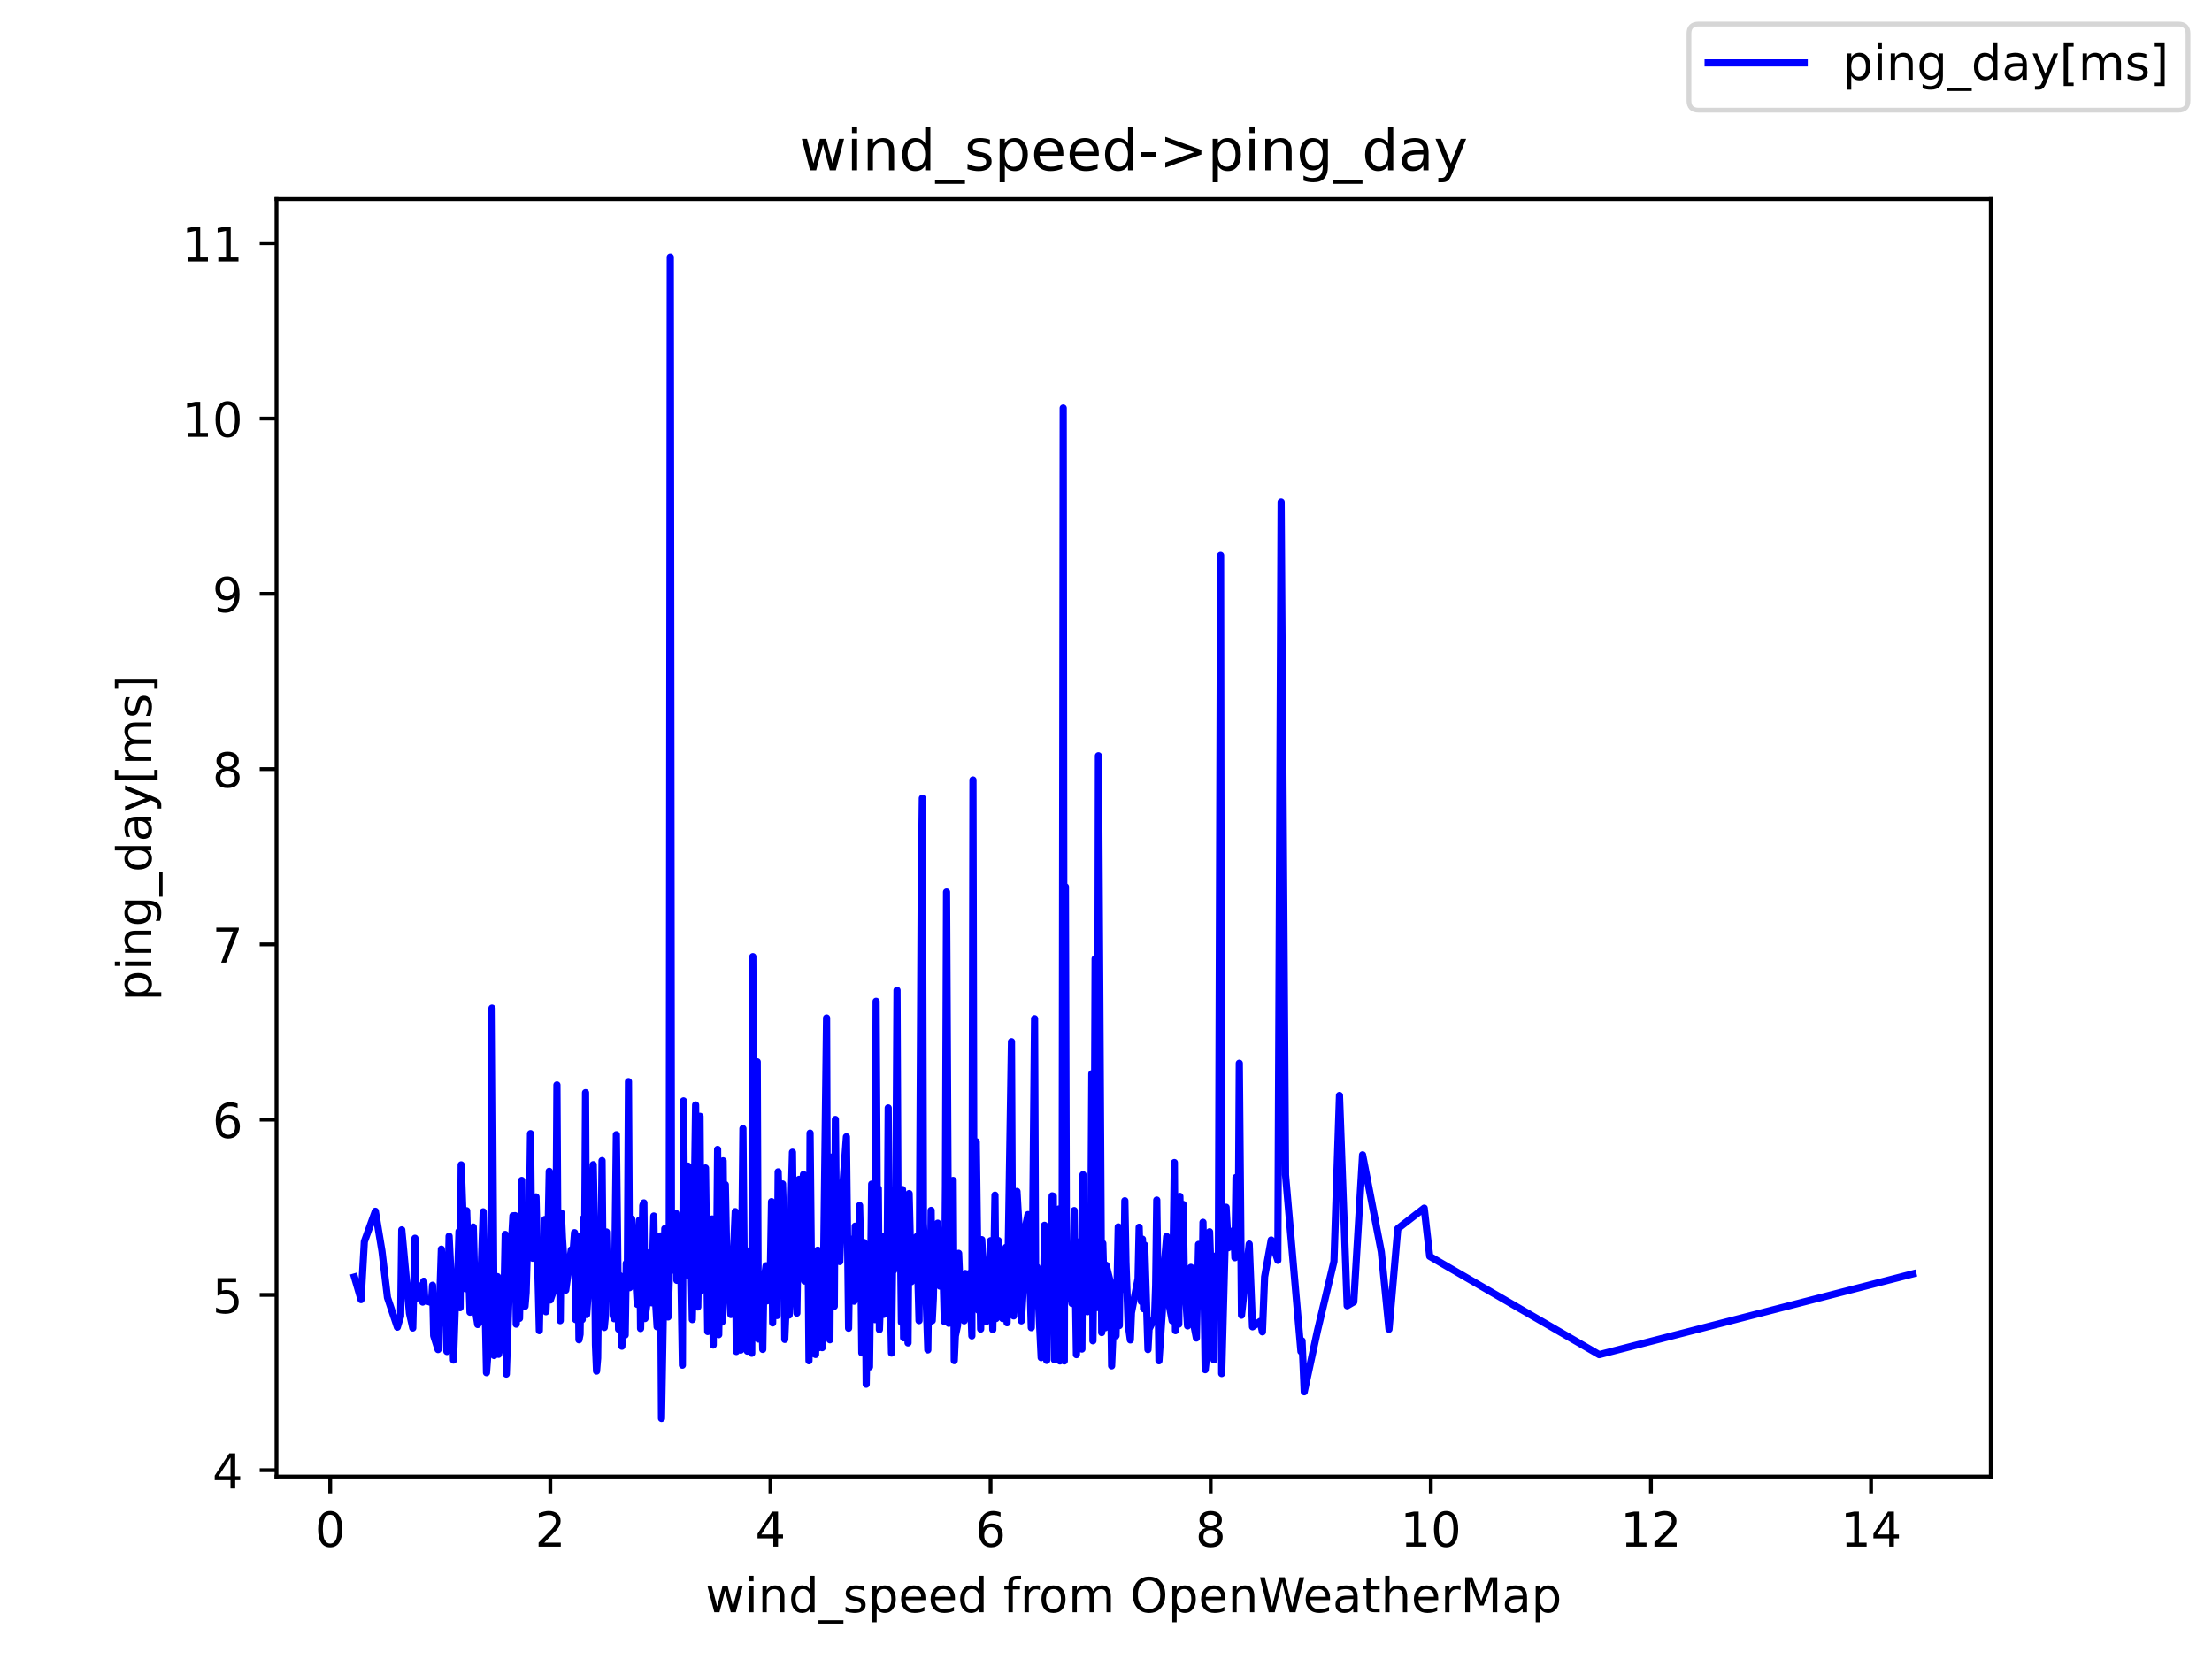 <?xml version="1.0" encoding="utf-8" standalone="no"?>
<!DOCTYPE svg PUBLIC "-//W3C//DTD SVG 1.1//EN"
  "http://www.w3.org/Graphics/SVG/1.1/DTD/svg11.dtd">
<!-- Created with matplotlib (https://matplotlib.org/) -->
<svg height="345.6pt" version="1.1" viewBox="0 0 460.8 345.6" width="460.8pt" xmlns="http://www.w3.org/2000/svg" xmlns:xlink="http://www.w3.org/1999/xlink">
 <defs>
  <style type="text/css">*{stroke-linecap:butt;stroke-linejoin:round;}</style>
 </defs>
 <g id="figure_1">
  <g id="patch_1">
   <path d="M 0 345.6 
L 460.8 345.6 
L 460.8 0 
L 0 0 
z
" style="fill:#ffffff;"/>
  </g>
  <g id="axes_1">
   <g id="patch_2">
    <path d="M 57.6 307.584 
L 414.72 307.584 
L 414.72 41.472 
L 57.6 41.472 
z
" style="fill:#ffffff;"/>
   </g>
   <g id="matplotlib.axis_1">
    <g id="xtick_1">
     <g id="line2d_1">
      <defs>
       <path d="M 0 0 
L 0 3.5 
" id="m91ee4990af" style="stroke:#000000;stroke-width:0.8;"/>
      </defs>
      <g>
       <use style="stroke:#000000;stroke-width:0.8;" x="68.789" xlink:href="#m91ee4990af" y="307.584"/>
      </g>
     </g>
     <g id="text_1">
      <!-- 0 -->
      <g transform="translate(65.607 322.182)scale(0.1 -0.1)">
       <defs>
        <path d="M 31.781 66.406 
Q 24.172 66.406 20.328 58.906 
Q 16.5 51.422 16.5 36.375 
Q 16.5 21.391 20.328 13.891 
Q 24.172 6.391 31.781 6.391 
Q 39.453 6.391 43.281 13.891 
Q 47.125 21.391 47.125 36.375 
Q 47.125 51.422 43.281 58.906 
Q 39.453 66.406 31.781 66.406 
z
M 31.781 74.219 
Q 44.047 74.219 50.516 64.516 
Q 56.984 54.828 56.984 36.375 
Q 56.984 17.969 50.516 8.266 
Q 44.047 -1.422 31.781 -1.422 
Q 19.531 -1.422 13.062 8.266 
Q 6.594 17.969 6.594 36.375 
Q 6.594 54.828 13.062 64.516 
Q 19.531 74.219 31.781 74.219 
z
" id="DejaVuSans-48"/>
       </defs>
       <use xlink:href="#DejaVuSans-48"/>
      </g>
     </g>
    </g>
    <g id="xtick_2">
     <g id="line2d_2">
      <g>
       <use style="stroke:#000000;stroke-width:0.8;" x="114.644" xlink:href="#m91ee4990af" y="307.584"/>
      </g>
     </g>
     <g id="text_2">
      <!-- 2 -->
      <g transform="translate(111.463 322.182)scale(0.1 -0.1)">
       <defs>
        <path d="M 19.188 8.297 
L 53.609 8.297 
L 53.609 0 
L 7.328 0 
L 7.328 8.297 
Q 12.938 14.109 22.625 23.891 
Q 32.328 33.688 34.812 36.531 
Q 39.547 41.844 41.422 45.531 
Q 43.312 49.219 43.312 52.781 
Q 43.312 58.594 39.234 62.25 
Q 35.156 65.922 28.609 65.922 
Q 23.969 65.922 18.812 64.312 
Q 13.672 62.703 7.812 59.422 
L 7.812 69.391 
Q 13.766 71.781 18.938 73 
Q 24.125 74.219 28.422 74.219 
Q 39.75 74.219 46.484 68.547 
Q 53.219 62.891 53.219 53.422 
Q 53.219 48.922 51.531 44.891 
Q 49.859 40.875 45.406 35.406 
Q 44.188 33.984 37.641 27.219 
Q 31.109 20.453 19.188 8.297 
z
" id="DejaVuSans-50"/>
       </defs>
       <use xlink:href="#DejaVuSans-50"/>
      </g>
     </g>
    </g>
    <g id="xtick_3">
     <g id="line2d_3">
      <g>
       <use style="stroke:#000000;stroke-width:0.8;" x="160.499" xlink:href="#m91ee4990af" y="307.584"/>
      </g>
     </g>
     <g id="text_3">
      <!-- 4 -->
      <g transform="translate(157.318 322.182)scale(0.1 -0.1)">
       <defs>
        <path d="M 37.797 64.312 
L 12.891 25.391 
L 37.797 25.391 
z
M 35.203 72.906 
L 47.609 72.906 
L 47.609 25.391 
L 58.016 25.391 
L 58.016 17.188 
L 47.609 17.188 
L 47.609 0 
L 37.797 0 
L 37.797 17.188 
L 4.891 17.188 
L 4.891 26.703 
z
" id="DejaVuSans-52"/>
       </defs>
       <use xlink:href="#DejaVuSans-52"/>
      </g>
     </g>
    </g>
    <g id="xtick_4">
     <g id="line2d_4">
      <g>
       <use style="stroke:#000000;stroke-width:0.8;" x="206.354" xlink:href="#m91ee4990af" y="307.584"/>
      </g>
     </g>
     <g id="text_4">
      <!-- 6 -->
      <g transform="translate(203.173 322.182)scale(0.1 -0.1)">
       <defs>
        <path d="M 33.016 40.375 
Q 26.375 40.375 22.484 35.828 
Q 18.609 31.297 18.609 23.391 
Q 18.609 15.531 22.484 10.953 
Q 26.375 6.391 33.016 6.391 
Q 39.656 6.391 43.531 10.953 
Q 47.406 15.531 47.406 23.391 
Q 47.406 31.297 43.531 35.828 
Q 39.656 40.375 33.016 40.375 
z
M 52.594 71.297 
L 52.594 62.312 
Q 48.875 64.062 45.094 64.984 
Q 41.312 65.922 37.594 65.922 
Q 27.828 65.922 22.672 59.328 
Q 17.531 52.734 16.797 39.406 
Q 19.672 43.656 24.016 45.922 
Q 28.375 48.188 33.594 48.188 
Q 44.578 48.188 50.953 41.516 
Q 57.328 34.859 57.328 23.391 
Q 57.328 12.156 50.688 5.359 
Q 44.047 -1.422 33.016 -1.422 
Q 20.359 -1.422 13.672 8.266 
Q 6.984 17.969 6.984 36.375 
Q 6.984 53.656 15.188 63.938 
Q 23.391 74.219 37.203 74.219 
Q 40.922 74.219 44.703 73.484 
Q 48.484 72.75 52.594 71.297 
z
" id="DejaVuSans-54"/>
       </defs>
       <use xlink:href="#DejaVuSans-54"/>
      </g>
     </g>
    </g>
    <g id="xtick_5">
     <g id="line2d_5">
      <g>
       <use style="stroke:#000000;stroke-width:0.8;" x="252.209" xlink:href="#m91ee4990af" y="307.584"/>
      </g>
     </g>
     <g id="text_5">
      <!-- 8 -->
      <g transform="translate(249.028 322.182)scale(0.1 -0.1)">
       <defs>
        <path d="M 31.781 34.625 
Q 24.75 34.625 20.719 30.859 
Q 16.703 27.094 16.703 20.516 
Q 16.703 13.922 20.719 10.156 
Q 24.75 6.391 31.781 6.391 
Q 38.812 6.391 42.859 10.172 
Q 46.922 13.969 46.922 20.516 
Q 46.922 27.094 42.891 30.859 
Q 38.875 34.625 31.781 34.625 
z
M 21.922 38.812 
Q 15.578 40.375 12.031 44.719 
Q 8.5 49.078 8.5 55.328 
Q 8.5 64.062 14.719 69.141 
Q 20.953 74.219 31.781 74.219 
Q 42.672 74.219 48.875 69.141 
Q 55.078 64.062 55.078 55.328 
Q 55.078 49.078 51.531 44.719 
Q 48 40.375 41.703 38.812 
Q 48.828 37.156 52.797 32.312 
Q 56.781 27.484 56.781 20.516 
Q 56.781 9.906 50.312 4.234 
Q 43.844 -1.422 31.781 -1.422 
Q 19.734 -1.422 13.25 4.234 
Q 6.781 9.906 6.781 20.516 
Q 6.781 27.484 10.781 32.312 
Q 14.797 37.156 21.922 38.812 
z
M 18.312 54.391 
Q 18.312 48.734 21.844 45.562 
Q 25.391 42.391 31.781 42.391 
Q 38.141 42.391 41.719 45.562 
Q 45.312 48.734 45.312 54.391 
Q 45.312 60.062 41.719 63.234 
Q 38.141 66.406 31.781 66.406 
Q 25.391 66.406 21.844 63.234 
Q 18.312 60.062 18.312 54.391 
z
" id="DejaVuSans-56"/>
       </defs>
       <use xlink:href="#DejaVuSans-56"/>
      </g>
     </g>
    </g>
    <g id="xtick_6">
     <g id="line2d_6">
      <g>
       <use style="stroke:#000000;stroke-width:0.8;" x="298.064" xlink:href="#m91ee4990af" y="307.584"/>
      </g>
     </g>
     <g id="text_6">
      <!-- 10 -->
      <g transform="translate(291.702 322.182)scale(0.1 -0.1)">
       <defs>
        <path d="M 12.406 8.297 
L 28.516 8.297 
L 28.516 63.922 
L 10.984 60.406 
L 10.984 69.391 
L 28.422 72.906 
L 38.281 72.906 
L 38.281 8.297 
L 54.391 8.297 
L 54.391 0 
L 12.406 0 
z
" id="DejaVuSans-49"/>
       </defs>
       <use xlink:href="#DejaVuSans-49"/>
       <use x="63.623" xlink:href="#DejaVuSans-48"/>
      </g>
     </g>
    </g>
    <g id="xtick_7">
     <g id="line2d_7">
      <g>
       <use style="stroke:#000000;stroke-width:0.8;" x="343.92" xlink:href="#m91ee4990af" y="307.584"/>
      </g>
     </g>
     <g id="text_7">
      <!-- 12 -->
      <g transform="translate(337.557 322.182)scale(0.1 -0.1)">
       <use xlink:href="#DejaVuSans-49"/>
       <use x="63.623" xlink:href="#DejaVuSans-50"/>
      </g>
     </g>
    </g>
    <g id="xtick_8">
     <g id="line2d_8">
      <g>
       <use style="stroke:#000000;stroke-width:0.8;" x="389.775" xlink:href="#m91ee4990af" y="307.584"/>
      </g>
     </g>
     <g id="text_8">
      <!-- 14 -->
      <g transform="translate(383.412 322.182)scale(0.1 -0.1)">
       <use xlink:href="#DejaVuSans-49"/>
       <use x="63.623" xlink:href="#DejaVuSans-52"/>
      </g>
     </g>
    </g>
    <g id="text_9">
     <!-- wind_speed from OpenWeatherMap -->
     <g transform="translate(146.962 335.861)scale(0.1 -0.1)">
      <defs>
       <path d="M 4.203 54.688 
L 13.188 54.688 
L 24.422 12.016 
L 35.594 54.688 
L 46.188 54.688 
L 57.422 12.016 
L 68.609 54.688 
L 77.594 54.688 
L 63.281 0 
L 52.688 0 
L 40.922 44.828 
L 29.109 0 
L 18.5 0 
z
" id="DejaVuSans-119"/>
       <path d="M 9.422 54.688 
L 18.406 54.688 
L 18.406 0 
L 9.422 0 
z
M 9.422 75.984 
L 18.406 75.984 
L 18.406 64.594 
L 9.422 64.594 
z
" id="DejaVuSans-105"/>
       <path d="M 54.891 33.016 
L 54.891 0 
L 45.906 0 
L 45.906 32.719 
Q 45.906 40.484 42.875 44.328 
Q 39.844 48.188 33.797 48.188 
Q 26.516 48.188 22.312 43.547 
Q 18.109 38.922 18.109 30.906 
L 18.109 0 
L 9.078 0 
L 9.078 54.688 
L 18.109 54.688 
L 18.109 46.188 
Q 21.344 51.125 25.703 53.562 
Q 30.078 56 35.797 56 
Q 45.219 56 50.047 50.172 
Q 54.891 44.344 54.891 33.016 
z
" id="DejaVuSans-110"/>
       <path d="M 45.406 46.391 
L 45.406 75.984 
L 54.391 75.984 
L 54.391 0 
L 45.406 0 
L 45.406 8.203 
Q 42.578 3.328 38.25 0.953 
Q 33.938 -1.422 27.875 -1.422 
Q 17.969 -1.422 11.734 6.484 
Q 5.516 14.406 5.516 27.297 
Q 5.516 40.188 11.734 48.094 
Q 17.969 56 27.875 56 
Q 33.938 56 38.25 53.625 
Q 42.578 51.266 45.406 46.391 
z
M 14.797 27.297 
Q 14.797 17.391 18.875 11.75 
Q 22.953 6.109 30.078 6.109 
Q 37.203 6.109 41.297 11.75 
Q 45.406 17.391 45.406 27.297 
Q 45.406 37.203 41.297 42.844 
Q 37.203 48.484 30.078 48.484 
Q 22.953 48.484 18.875 42.844 
Q 14.797 37.203 14.797 27.297 
z
" id="DejaVuSans-100"/>
       <path d="M 50.984 -16.609 
L 50.984 -23.578 
L -0.984 -23.578 
L -0.984 -16.609 
z
" id="DejaVuSans-95"/>
       <path d="M 44.281 53.078 
L 44.281 44.578 
Q 40.484 46.531 36.375 47.5 
Q 32.281 48.484 27.875 48.484 
Q 21.188 48.484 17.844 46.438 
Q 14.5 44.391 14.5 40.281 
Q 14.5 37.156 16.891 35.375 
Q 19.281 33.594 26.516 31.984 
L 29.594 31.297 
Q 39.156 29.25 43.188 25.516 
Q 47.219 21.781 47.219 15.094 
Q 47.219 7.469 41.188 3.016 
Q 35.156 -1.422 24.609 -1.422 
Q 20.219 -1.422 15.453 -0.562 
Q 10.688 0.297 5.422 2 
L 5.422 11.281 
Q 10.406 8.688 15.234 7.391 
Q 20.062 6.109 24.812 6.109 
Q 31.156 6.109 34.562 8.281 
Q 37.984 10.453 37.984 14.406 
Q 37.984 18.062 35.516 20.016 
Q 33.062 21.969 24.703 23.781 
L 21.578 24.516 
Q 13.234 26.266 9.516 29.906 
Q 5.812 33.547 5.812 39.891 
Q 5.812 47.609 11.281 51.797 
Q 16.75 56 26.812 56 
Q 31.781 56 36.172 55.266 
Q 40.578 54.547 44.281 53.078 
z
" id="DejaVuSans-115"/>
       <path d="M 18.109 8.203 
L 18.109 -20.797 
L 9.078 -20.797 
L 9.078 54.688 
L 18.109 54.688 
L 18.109 46.391 
Q 20.953 51.266 25.266 53.625 
Q 29.594 56 35.594 56 
Q 45.562 56 51.781 48.094 
Q 58.016 40.188 58.016 27.297 
Q 58.016 14.406 51.781 6.484 
Q 45.562 -1.422 35.594 -1.422 
Q 29.594 -1.422 25.266 0.953 
Q 20.953 3.328 18.109 8.203 
z
M 48.688 27.297 
Q 48.688 37.203 44.609 42.844 
Q 40.531 48.484 33.406 48.484 
Q 26.266 48.484 22.188 42.844 
Q 18.109 37.203 18.109 27.297 
Q 18.109 17.391 22.188 11.75 
Q 26.266 6.109 33.406 6.109 
Q 40.531 6.109 44.609 11.75 
Q 48.688 17.391 48.688 27.297 
z
" id="DejaVuSans-112"/>
       <path d="M 56.203 29.594 
L 56.203 25.203 
L 14.891 25.203 
Q 15.484 15.922 20.484 11.062 
Q 25.484 6.203 34.422 6.203 
Q 39.594 6.203 44.453 7.469 
Q 49.312 8.734 54.109 11.281 
L 54.109 2.781 
Q 49.266 0.734 44.188 -0.344 
Q 39.109 -1.422 33.891 -1.422 
Q 20.797 -1.422 13.156 6.188 
Q 5.516 13.812 5.516 26.812 
Q 5.516 40.234 12.766 48.109 
Q 20.016 56 32.328 56 
Q 43.359 56 49.781 48.891 
Q 56.203 41.797 56.203 29.594 
z
M 47.219 32.234 
Q 47.125 39.594 43.094 43.984 
Q 39.062 48.391 32.422 48.391 
Q 24.906 48.391 20.391 44.141 
Q 15.875 39.891 15.188 32.172 
z
" id="DejaVuSans-101"/>
       <path id="DejaVuSans-32"/>
       <path d="M 37.109 75.984 
L 37.109 68.5 
L 28.516 68.5 
Q 23.688 68.5 21.797 66.547 
Q 19.922 64.594 19.922 59.516 
L 19.922 54.688 
L 34.719 54.688 
L 34.719 47.703 
L 19.922 47.703 
L 19.922 0 
L 10.891 0 
L 10.891 47.703 
L 2.297 47.703 
L 2.297 54.688 
L 10.891 54.688 
L 10.891 58.5 
Q 10.891 67.625 15.141 71.797 
Q 19.391 75.984 28.609 75.984 
z
" id="DejaVuSans-102"/>
       <path d="M 41.109 46.297 
Q 39.594 47.172 37.812 47.578 
Q 36.031 48 33.891 48 
Q 26.266 48 22.188 43.047 
Q 18.109 38.094 18.109 28.812 
L 18.109 0 
L 9.078 0 
L 9.078 54.688 
L 18.109 54.688 
L 18.109 46.188 
Q 20.953 51.172 25.484 53.578 
Q 30.031 56 36.531 56 
Q 37.453 56 38.578 55.875 
Q 39.703 55.766 41.062 55.516 
z
" id="DejaVuSans-114"/>
       <path d="M 30.609 48.391 
Q 23.391 48.391 19.188 42.75 
Q 14.984 37.109 14.984 27.297 
Q 14.984 17.484 19.156 11.844 
Q 23.344 6.203 30.609 6.203 
Q 37.797 6.203 41.984 11.859 
Q 46.188 17.531 46.188 27.297 
Q 46.188 37.016 41.984 42.703 
Q 37.797 48.391 30.609 48.391 
z
M 30.609 56 
Q 42.328 56 49.016 48.375 
Q 55.719 40.766 55.719 27.297 
Q 55.719 13.875 49.016 6.219 
Q 42.328 -1.422 30.609 -1.422 
Q 18.844 -1.422 12.172 6.219 
Q 5.516 13.875 5.516 27.297 
Q 5.516 40.766 12.172 48.375 
Q 18.844 56 30.609 56 
z
" id="DejaVuSans-111"/>
       <path d="M 52 44.188 
Q 55.375 50.25 60.062 53.125 
Q 64.75 56 71.094 56 
Q 79.641 56 84.281 50.016 
Q 88.922 44.047 88.922 33.016 
L 88.922 0 
L 79.891 0 
L 79.891 32.719 
Q 79.891 40.578 77.094 44.375 
Q 74.312 48.188 68.609 48.188 
Q 61.625 48.188 57.562 43.547 
Q 53.516 38.922 53.516 30.906 
L 53.516 0 
L 44.484 0 
L 44.484 32.719 
Q 44.484 40.625 41.703 44.406 
Q 38.922 48.188 33.109 48.188 
Q 26.219 48.188 22.156 43.531 
Q 18.109 38.875 18.109 30.906 
L 18.109 0 
L 9.078 0 
L 9.078 54.688 
L 18.109 54.688 
L 18.109 46.188 
Q 21.188 51.219 25.484 53.609 
Q 29.781 56 35.688 56 
Q 41.656 56 45.828 52.969 
Q 50 49.953 52 44.188 
z
" id="DejaVuSans-109"/>
       <path d="M 39.406 66.219 
Q 28.656 66.219 22.328 58.203 
Q 16.016 50.203 16.016 36.375 
Q 16.016 22.609 22.328 14.594 
Q 28.656 6.594 39.406 6.594 
Q 50.141 6.594 56.422 14.594 
Q 62.703 22.609 62.703 36.375 
Q 62.703 50.203 56.422 58.203 
Q 50.141 66.219 39.406 66.219 
z
M 39.406 74.219 
Q 54.734 74.219 63.906 63.938 
Q 73.094 53.656 73.094 36.375 
Q 73.094 19.141 63.906 8.859 
Q 54.734 -1.422 39.406 -1.422 
Q 24.031 -1.422 14.812 8.828 
Q 5.609 19.094 5.609 36.375 
Q 5.609 53.656 14.812 63.938 
Q 24.031 74.219 39.406 74.219 
z
" id="DejaVuSans-79"/>
       <path d="M 3.328 72.906 
L 13.281 72.906 
L 28.609 11.281 
L 43.891 72.906 
L 54.984 72.906 
L 70.312 11.281 
L 85.594 72.906 
L 95.609 72.906 
L 77.297 0 
L 64.891 0 
L 49.516 63.281 
L 33.984 0 
L 21.578 0 
z
" id="DejaVuSans-87"/>
       <path d="M 34.281 27.484 
Q 23.391 27.484 19.188 25 
Q 14.984 22.516 14.984 16.5 
Q 14.984 11.719 18.141 8.906 
Q 21.297 6.109 26.703 6.109 
Q 34.188 6.109 38.703 11.406 
Q 43.219 16.703 43.219 25.484 
L 43.219 27.484 
z
M 52.203 31.203 
L 52.203 0 
L 43.219 0 
L 43.219 8.297 
Q 40.141 3.328 35.547 0.953 
Q 30.953 -1.422 24.312 -1.422 
Q 15.922 -1.422 10.953 3.297 
Q 6 8.016 6 15.922 
Q 6 25.141 12.172 29.828 
Q 18.359 34.516 30.609 34.516 
L 43.219 34.516 
L 43.219 35.406 
Q 43.219 41.609 39.141 45 
Q 35.062 48.391 27.688 48.391 
Q 23 48.391 18.547 47.266 
Q 14.109 46.141 10.016 43.891 
L 10.016 52.203 
Q 14.938 54.109 19.578 55.047 
Q 24.219 56 28.609 56 
Q 40.484 56 46.344 49.844 
Q 52.203 43.703 52.203 31.203 
z
" id="DejaVuSans-97"/>
       <path d="M 18.312 70.219 
L 18.312 54.688 
L 36.812 54.688 
L 36.812 47.703 
L 18.312 47.703 
L 18.312 18.016 
Q 18.312 11.328 20.141 9.422 
Q 21.969 7.516 27.594 7.516 
L 36.812 7.516 
L 36.812 0 
L 27.594 0 
Q 17.188 0 13.234 3.875 
Q 9.281 7.766 9.281 18.016 
L 9.281 47.703 
L 2.688 47.703 
L 2.688 54.688 
L 9.281 54.688 
L 9.281 70.219 
z
" id="DejaVuSans-116"/>
       <path d="M 54.891 33.016 
L 54.891 0 
L 45.906 0 
L 45.906 32.719 
Q 45.906 40.484 42.875 44.328 
Q 39.844 48.188 33.797 48.188 
Q 26.516 48.188 22.312 43.547 
Q 18.109 38.922 18.109 30.906 
L 18.109 0 
L 9.078 0 
L 9.078 75.984 
L 18.109 75.984 
L 18.109 46.188 
Q 21.344 51.125 25.703 53.562 
Q 30.078 56 35.797 56 
Q 45.219 56 50.047 50.172 
Q 54.891 44.344 54.891 33.016 
z
" id="DejaVuSans-104"/>
       <path d="M 9.812 72.906 
L 24.516 72.906 
L 43.109 23.297 
L 61.812 72.906 
L 76.516 72.906 
L 76.516 0 
L 66.891 0 
L 66.891 64.016 
L 48.094 14.016 
L 38.188 14.016 
L 19.391 64.016 
L 19.391 0 
L 9.812 0 
z
" id="DejaVuSans-77"/>
      </defs>
      <use xlink:href="#DejaVuSans-119"/>
      <use x="81.787" xlink:href="#DejaVuSans-105"/>
      <use x="109.57" xlink:href="#DejaVuSans-110"/>
      <use x="172.949" xlink:href="#DejaVuSans-100"/>
      <use x="236.426" xlink:href="#DejaVuSans-95"/>
      <use x="286.426" xlink:href="#DejaVuSans-115"/>
      <use x="338.525" xlink:href="#DejaVuSans-112"/>
      <use x="402.002" xlink:href="#DejaVuSans-101"/>
      <use x="463.525" xlink:href="#DejaVuSans-101"/>
      <use x="525.049" xlink:href="#DejaVuSans-100"/>
      <use x="588.525" xlink:href="#DejaVuSans-32"/>
      <use x="620.312" xlink:href="#DejaVuSans-102"/>
      <use x="655.518" xlink:href="#DejaVuSans-114"/>
      <use x="694.381" xlink:href="#DejaVuSans-111"/>
      <use x="755.562" xlink:href="#DejaVuSans-109"/>
      <use x="852.975" xlink:href="#DejaVuSans-32"/>
      <use x="884.762" xlink:href="#DejaVuSans-79"/>
      <use x="963.473" xlink:href="#DejaVuSans-112"/>
      <use x="1026.949" xlink:href="#DejaVuSans-101"/>
      <use x="1088.473" xlink:href="#DejaVuSans-110"/>
      <use x="1151.852" xlink:href="#DejaVuSans-87"/>
      <use x="1244.854" xlink:href="#DejaVuSans-101"/>
      <use x="1306.377" xlink:href="#DejaVuSans-97"/>
      <use x="1367.656" xlink:href="#DejaVuSans-116"/>
      <use x="1406.865" xlink:href="#DejaVuSans-104"/>
      <use x="1470.244" xlink:href="#DejaVuSans-101"/>
      <use x="1531.768" xlink:href="#DejaVuSans-114"/>
      <use x="1572.881" xlink:href="#DejaVuSans-77"/>
      <use x="1659.16" xlink:href="#DejaVuSans-97"/>
      <use x="1720.439" xlink:href="#DejaVuSans-112"/>
     </g>
    </g>
   </g>
   <g id="matplotlib.axis_2">
    <g id="ytick_1">
     <g id="line2d_9">
      <defs>
       <path d="M 0 0 
L -3.5 0 
" id="m221bb38062" style="stroke:#000000;stroke-width:0.8;"/>
      </defs>
      <g>
       <use style="stroke:#000000;stroke-width:0.8;" x="57.6" xlink:href="#m221bb38062" y="306.259"/>
      </g>
     </g>
     <g id="text_10">
      <!-- 4 -->
      <g transform="translate(44.237 310.058)scale(0.1 -0.1)">
       <use xlink:href="#DejaVuSans-52"/>
      </g>
     </g>
    </g>
    <g id="ytick_2">
     <g id="line2d_10">
      <g>
       <use style="stroke:#000000;stroke-width:0.8;" x="57.6" xlink:href="#m221bb38062" y="269.748"/>
      </g>
     </g>
     <g id="text_11">
      <!-- 5 -->
      <g transform="translate(44.237 273.547)scale(0.1 -0.1)">
       <defs>
        <path d="M 10.797 72.906 
L 49.516 72.906 
L 49.516 64.594 
L 19.828 64.594 
L 19.828 46.734 
Q 21.969 47.469 24.109 47.828 
Q 26.266 48.188 28.422 48.188 
Q 40.625 48.188 47.75 41.5 
Q 54.891 34.812 54.891 23.391 
Q 54.891 11.625 47.562 5.094 
Q 40.234 -1.422 26.906 -1.422 
Q 22.312 -1.422 17.547 -0.641 
Q 12.797 0.141 7.719 1.703 
L 7.719 11.625 
Q 12.109 9.234 16.797 8.062 
Q 21.484 6.891 26.703 6.891 
Q 35.156 6.891 40.078 11.328 
Q 45.016 15.766 45.016 23.391 
Q 45.016 31 40.078 35.438 
Q 35.156 39.891 26.703 39.891 
Q 22.75 39.891 18.812 39.016 
Q 14.891 38.141 10.797 36.281 
z
" id="DejaVuSans-53"/>
       </defs>
       <use xlink:href="#DejaVuSans-53"/>
      </g>
     </g>
    </g>
    <g id="ytick_3">
     <g id="line2d_11">
      <g>
       <use style="stroke:#000000;stroke-width:0.8;" x="57.6" xlink:href="#m221bb38062" y="233.237"/>
      </g>
     </g>
     <g id="text_12">
      <!-- 6 -->
      <g transform="translate(44.237 237.036)scale(0.1 -0.1)">
       <use xlink:href="#DejaVuSans-54"/>
      </g>
     </g>
    </g>
    <g id="ytick_4">
     <g id="line2d_12">
      <g>
       <use style="stroke:#000000;stroke-width:0.8;" x="57.6" xlink:href="#m221bb38062" y="196.727"/>
      </g>
     </g>
     <g id="text_13">
      <!-- 7 -->
      <g transform="translate(44.237 200.526)scale(0.1 -0.1)">
       <defs>
        <path d="M 8.203 72.906 
L 55.078 72.906 
L 55.078 68.703 
L 28.609 0 
L 18.312 0 
L 43.219 64.594 
L 8.203 64.594 
z
" id="DejaVuSans-55"/>
       </defs>
       <use xlink:href="#DejaVuSans-55"/>
      </g>
     </g>
    </g>
    <g id="ytick_5">
     <g id="line2d_13">
      <g>
       <use style="stroke:#000000;stroke-width:0.8;" x="57.6" xlink:href="#m221bb38062" y="160.216"/>
      </g>
     </g>
     <g id="text_14">
      <!-- 8 -->
      <g transform="translate(44.237 164.015)scale(0.1 -0.1)">
       <use xlink:href="#DejaVuSans-56"/>
      </g>
     </g>
    </g>
    <g id="ytick_6">
     <g id="line2d_14">
      <g>
       <use style="stroke:#000000;stroke-width:0.8;" x="57.6" xlink:href="#m221bb38062" y="123.705"/>
      </g>
     </g>
     <g id="text_15">
      <!-- 9 -->
      <g transform="translate(44.237 127.504)scale(0.1 -0.1)">
       <defs>
        <path d="M 10.984 1.516 
L 10.984 10.5 
Q 14.703 8.734 18.5 7.812 
Q 22.312 6.891 25.984 6.891 
Q 35.75 6.891 40.891 13.453 
Q 46.047 20.016 46.781 33.406 
Q 43.953 29.203 39.594 26.953 
Q 35.25 24.703 29.984 24.703 
Q 19.047 24.703 12.672 31.312 
Q 6.297 37.938 6.297 49.422 
Q 6.297 60.641 12.938 67.422 
Q 19.578 74.219 30.609 74.219 
Q 43.266 74.219 49.922 64.516 
Q 56.594 54.828 56.594 36.375 
Q 56.594 19.141 48.406 8.859 
Q 40.234 -1.422 26.422 -1.422 
Q 22.703 -1.422 18.891 -0.688 
Q 15.094 0.047 10.984 1.516 
z
M 30.609 32.422 
Q 37.25 32.422 41.125 36.953 
Q 45.016 41.5 45.016 49.422 
Q 45.016 57.281 41.125 61.844 
Q 37.25 66.406 30.609 66.406 
Q 23.969 66.406 20.094 61.844 
Q 16.219 57.281 16.219 49.422 
Q 16.219 41.5 20.094 36.953 
Q 23.969 32.422 30.609 32.422 
z
" id="DejaVuSans-57"/>
       </defs>
       <use xlink:href="#DejaVuSans-57"/>
      </g>
     </g>
    </g>
    <g id="ytick_7">
     <g id="line2d_15">
      <g>
       <use style="stroke:#000000;stroke-width:0.8;" x="57.6" xlink:href="#m221bb38062" y="87.194"/>
      </g>
     </g>
     <g id="text_16">
      <!-- 10 -->
      <g transform="translate(37.875 90.994)scale(0.1 -0.1)">
       <use xlink:href="#DejaVuSans-49"/>
       <use x="63.623" xlink:href="#DejaVuSans-48"/>
      </g>
     </g>
    </g>
    <g id="ytick_8">
     <g id="line2d_16">
      <g>
       <use style="stroke:#000000;stroke-width:0.8;" x="57.6" xlink:href="#m221bb38062" y="50.684"/>
      </g>
     </g>
     <g id="text_17">
      <!-- 11 -->
      <g transform="translate(37.875 54.483)scale(0.1 -0.1)">
       <use xlink:href="#DejaVuSans-49"/>
       <use x="63.623" xlink:href="#DejaVuSans-49"/>
      </g>
     </g>
    </g>
    <g id="text_18">
     <!-- ping_day[ms] -->
     <g transform="translate(31.517 208.508)rotate(-90)scale(0.1 -0.1)">
      <defs>
       <path d="M 45.406 27.984 
Q 45.406 37.75 41.375 43.109 
Q 37.359 48.484 30.078 48.484 
Q 22.859 48.484 18.828 43.109 
Q 14.797 37.75 14.797 27.984 
Q 14.797 18.266 18.828 12.891 
Q 22.859 7.516 30.078 7.516 
Q 37.359 7.516 41.375 12.891 
Q 45.406 18.266 45.406 27.984 
z
M 54.391 6.781 
Q 54.391 -7.172 48.188 -13.984 
Q 42 -20.797 29.203 -20.797 
Q 24.469 -20.797 20.266 -20.094 
Q 16.062 -19.391 12.109 -17.922 
L 12.109 -9.188 
Q 16.062 -11.328 19.922 -12.344 
Q 23.781 -13.375 27.781 -13.375 
Q 36.625 -13.375 41.016 -8.766 
Q 45.406 -4.156 45.406 5.172 
L 45.406 9.625 
Q 42.625 4.781 38.281 2.391 
Q 33.938 0 27.875 0 
Q 17.828 0 11.672 7.656 
Q 5.516 15.328 5.516 27.984 
Q 5.516 40.672 11.672 48.328 
Q 17.828 56 27.875 56 
Q 33.938 56 38.281 53.609 
Q 42.625 51.219 45.406 46.391 
L 45.406 54.688 
L 54.391 54.688 
z
" id="DejaVuSans-103"/>
       <path d="M 32.172 -5.078 
Q 28.375 -14.844 24.75 -17.812 
Q 21.141 -20.797 15.094 -20.797 
L 7.906 -20.797 
L 7.906 -13.281 
L 13.188 -13.281 
Q 16.891 -13.281 18.938 -11.516 
Q 21 -9.766 23.484 -3.219 
L 25.094 0.875 
L 2.984 54.688 
L 12.5 54.688 
L 29.594 11.922 
L 46.688 54.688 
L 56.203 54.688 
z
" id="DejaVuSans-121"/>
       <path d="M 8.594 75.984 
L 29.297 75.984 
L 29.297 69 
L 17.578 69 
L 17.578 -6.203 
L 29.297 -6.203 
L 29.297 -13.188 
L 8.594 -13.188 
z
" id="DejaVuSans-91"/>
       <path d="M 30.422 75.984 
L 30.422 -13.188 
L 9.719 -13.188 
L 9.719 -6.203 
L 21.391 -6.203 
L 21.391 69 
L 9.719 69 
L 9.719 75.984 
z
" id="DejaVuSans-93"/>
      </defs>
      <use xlink:href="#DejaVuSans-112"/>
      <use x="63.477" xlink:href="#DejaVuSans-105"/>
      <use x="91.26" xlink:href="#DejaVuSans-110"/>
      <use x="154.639" xlink:href="#DejaVuSans-103"/>
      <use x="218.115" xlink:href="#DejaVuSans-95"/>
      <use x="268.115" xlink:href="#DejaVuSans-100"/>
      <use x="331.592" xlink:href="#DejaVuSans-97"/>
      <use x="392.871" xlink:href="#DejaVuSans-121"/>
      <use x="452.051" xlink:href="#DejaVuSans-91"/>
      <use x="491.064" xlink:href="#DejaVuSans-109"/>
      <use x="588.477" xlink:href="#DejaVuSans-115"/>
      <use x="640.576" xlink:href="#DejaVuSans-93"/>
     </g>
    </g>
   </g>
   <g id="line2d_17">
    <path clip-path="url(#p12056e8b3b)" d="M 73.833 266.024 
L 75.208 270.734 
L 75.896 258.649 
L 78.189 252.332 
L 79.565 260.62 
L 80.711 270.296 
L 82.774 276.466 
L 83.462 274.166 
L 83.692 256.202 
L 85.297 273.582 
L 85.984 276.648 
L 86.443 257.955 
L 86.672 270.515 
L 87.819 267.776 
L 88.048 271.245 
L 88.277 266.9 
L 88.506 270.88 
L 89.882 271.354 
L 90.111 267.74 
L 90.341 278.255 
L 91.258 281.139 
L 91.946 260.219 
L 92.863 274.385 
L 93.092 281.541 
L 93.55 257.517 
L 94.009 266.754 
L 94.468 283.33 
L 94.926 269.602 
L 95.155 272.486 
L 95.614 256.531 
L 95.843 272.413 
L 96.072 242.657 
L 96.99 268.47 
L 97.219 252.223 
L 97.907 273.363 
L 98.136 259.342 
L 98.365 260.876 
L 98.595 255.618 
L 99.053 273.07 
L 99.512 275.918 
L 99.741 275.59 
L 100.199 265.732 
L 100.658 252.442 
L 101.346 285.959 
L 101.804 279.861 
L 102.263 260.876 
L 102.492 210.016 
L 102.951 282.381 
L 103.639 265.951 
L 103.868 282.125 
L 104.556 278.511 
L 105.014 268.981 
L 105.244 257.152 
L 105.473 286.251 
L 106.161 266.243 
L 106.848 253.282 
L 107.307 253.245 
L 107.536 275.845 
L 107.995 269.638 
L 108.224 274.64 
L 108.453 263.176 
L 108.683 245.906 
L 108.912 266.06 
L 109.37 272.121 
L 109.6 269.273 
L 109.829 261.277 
L 110.288 253.209 
L 110.517 236.158 
L 110.746 259.707 
L 110.975 262.117 
L 111.663 249.338 
L 112.351 277.196 
L 112.58 265.841 
L 113.039 271.756 
L 113.497 254.048 
L 113.727 273.253 
L 113.956 267.776 
L 114.415 244.008 
L 114.644 270.807 
L 115.561 268.141 
L 115.79 264.527 
L 116.019 226.008 
L 116.249 264.49 
L 116.478 253.428 
L 116.707 275.115 
L 116.937 252.697 
L 117.166 257.882 
L 117.854 268.762 
L 119 260.365 
L 119.229 262.774 
L 119.688 256.787 
L 119.917 274.896 
L 120.146 270.551 
L 120.376 257.626 
L 120.605 279.095 
L 120.834 277.963 
L 121.064 261.606 
L 121.293 274.896 
L 121.522 253.829 
L 121.751 265.513 
L 121.981 227.615 
L 122.21 273.837 
L 122.668 267.484 
L 122.898 268.762 
L 123.127 256.275 
L 123.586 242.62 
L 123.815 254.523 
L 124.044 280.154 
L 124.273 285.63 
L 124.503 282.928 
L 124.732 263.906 
L 125.191 263.103 
L 125.42 241.781 
L 125.649 267.448 
L 125.878 276.539 
L 126.108 274.202 
L 126.337 256.641 
L 126.566 266.462 
L 127.025 270.405 
L 127.254 261.606 
L 127.483 263.468 
L 127.713 273.947 
L 127.942 274.713 
L 128.4 236.377 
L 128.859 276.904 
L 129.088 265.695 
L 129.317 266.535 
L 129.547 280.446 
L 130.005 272.596 
L 130.235 278.109 
L 130.464 263.176 
L 130.693 265.148 
L 130.922 225.314 
L 131.152 268.251 
L 131.61 253.975 
L 131.84 257.444 
L 132.069 257.955 
L 132.298 263.833 
L 132.757 271.72 
L 133.215 254.158 
L 133.444 276.758 
L 133.903 251.091 
L 134.132 250.58 
L 134.362 274.677 
L 135.049 269.383 
L 135.279 266.389 
L 135.508 260.839 
L 135.737 271.391 
L 136.196 253.318 
L 136.425 268.762 
L 136.884 276.393 
L 137.113 258.284 
L 137.342 257.553 
L 137.571 257.48 
L 137.801 295.488 
L 138.489 255.947 
L 138.718 259.379 
L 138.947 257.517 
L 139.176 274.348 
L 139.406 266.864 
L 139.635 53.568 
L 139.864 252.15 
L 140.093 261.533 
L 140.552 264.673 
L 140.781 252.734 
L 141.011 266.718 
L 141.24 262.847 
L 141.469 265.33 
L 141.698 255.764 
L 142.157 284.389 
L 142.386 229.331 
L 142.615 256.714 
L 142.845 250.616 
L 143.074 260.401 
L 143.303 242.913 
L 143.533 265.805 
L 143.762 251.967 
L 144.22 274.896 
L 144.45 263.651 
L 144.908 230.17 
L 145.367 272.267 
L 145.596 258.539 
L 145.825 232.544 
L 146.055 268.835 
L 146.284 255.801 
L 146.742 250.945 
L 146.972 243.314 
L 147.43 277.379 
L 147.66 276.174 
L 147.889 276.101 
L 148.118 260.401 
L 148.347 253.939 
L 148.577 280.19 
L 148.806 256.86 
L 149.035 276.977 
L 149.264 265.586 
L 149.494 239.444 
L 149.723 278.036 
L 150.182 245.103 
L 150.411 275.407 
L 150.64 241.817 
L 150.869 264.089 
L 151.099 246.783 
L 151.557 269.894 
L 151.787 260.62 
L 152.016 270.624 
L 152.245 273.837 
L 153.162 252.405 
L 153.391 281.541 
L 153.85 268.945 
L 154.079 272.377 
L 154.309 281.249 
L 154.767 235.099 
L 154.996 259.781 
L 155.455 262.154 
L 155.684 281.468 
L 155.913 266.791 
L 156.143 271.829 
L 156.372 260.474 
L 156.601 281.906 
L 156.831 199.282 
L 157.06 260.839 
L 157.289 261.898 
L 157.518 265.111 
L 157.748 221.189 
L 157.977 278.949 
L 158.206 271.026 
L 158.436 269.748 
L 158.665 271.537 
L 158.894 281.103 
L 159.123 266.973 
L 159.582 263.687 
L 159.811 270.989 
L 160.04 266.827 
L 160.499 263.651 
L 160.728 250.324 
L 160.958 275.59 
L 161.187 262.92 
L 161.416 270.15 
L 161.645 254.779 
L 161.875 274.056 
L 162.104 244.117 
L 162.333 251.42 
L 162.562 253.72 
L 162.792 266.352 
L 163.021 246.637 
L 163.25 253.866 
L 163.48 279.022 
L 163.709 273.509 
L 163.938 259.342 
L 164.167 262.847 
L 164.397 273.947 
L 164.855 248.535 
L 165.084 240.028 
L 165.314 260.62 
L 166.002 273.545 
L 166.46 245.687 
L 167.148 250.762 
L 167.377 244.665 
L 167.607 266.864 
L 167.836 266.389 
L 168.294 255.253 
L 168.524 283.476 
L 168.753 236.049 
L 169.211 281.979 
L 169.67 268.835 
L 169.899 282.162 
L 170.129 273.801 
L 170.358 260.438 
L 170.587 280.738 
L 170.816 268.908 
L 171.046 279.168 
L 171.275 280.738 
L 171.504 268.616 
L 172.192 212.061 
L 172.421 275.152 
L 172.651 272.34 
L 172.88 279.095 
L 173.109 241.051 
L 173.338 261.241 
L 173.568 246.71 
L 173.797 272.121 
L 174.026 233.201 
L 174.256 256.787 
L 174.485 257.371 
L 174.943 262.811 
L 175.402 249.302 
L 176.319 236.815 
L 176.778 276.685 
L 177.007 261.533 
L 177.236 258.138 
L 177.465 259.196 
L 177.924 271.062 
L 178.153 255.436 
L 178.382 267.448 
L 178.612 258.758 
L 178.841 268.799 
L 179.07 251.127 
L 179.3 260.657 
L 179.529 281.833 
L 179.758 264.162 
L 179.987 258.831 
L 180.217 260.876 
L 180.446 288.368 
L 180.905 260.474 
L 181.134 284.754 
L 181.592 246.673 
L 181.822 258.539 
L 182.051 246.527 
L 182.28 274.896 
L 182.509 208.592 
L 182.739 249.521 
L 182.968 247.586 
L 183.197 276.977 
L 183.885 257.517 
L 184.114 273.801 
L 184.573 260.182 
L 184.802 265.148 
L 185.031 230.791 
L 185.261 269.638 
L 185.49 270.953 
L 185.719 281.87 
L 185.949 261.716 
L 186.178 264.636 
L 186.407 247.951 
L 186.636 247.403 
L 186.866 206.292 
L 187.095 256.823 
L 187.324 257.006 
L 187.554 255.874 
L 187.783 275.48 
L 188.012 247.805 
L 188.241 278.693 
L 188.7 255.618 
L 188.929 262.993 
L 189.158 279.752 
L 189.388 248.645 
L 189.846 267.01 
L 190.076 266.024 
L 190.305 258.32 
L 190.534 265.659 
L 190.763 258.466 
L 190.993 257.59 
L 191.451 275.115 
L 191.91 185.627 
L 192.139 166.277 
L 192.368 254.779 
L 192.598 260.401 
L 193.285 281.212 
L 193.515 263.87 
L 193.744 275.371 
L 193.973 252.15 
L 194.203 275.115 
L 194.432 270.478 
L 194.661 258.795 
L 194.89 263.432 
L 195.349 254.815 
L 195.807 267.922 
L 196.266 258.065 
L 196.725 275.298 
L 196.954 247.111 
L 197.183 185.81 
L 197.642 275.663 
L 198.329 249.923 
L 198.559 245.906 
L 198.788 283.439 
L 199.017 278.328 
L 199.476 276.101 
L 199.705 261.095 
L 199.934 266.681 
L 200.164 267.63 
L 200.393 274.458 
L 200.622 265.732 
L 200.852 275.152 
L 201.081 265.294 
L 201.539 265.914 
L 201.998 265.257 
L 202.456 278.291 
L 202.686 162.479 
L 202.915 271.245 
L 203.374 237.838 
L 203.832 272.961 
L 204.061 263.578 
L 204.291 276.868 
L 204.52 258.247 
L 205.437 275.334 
L 205.666 272.121 
L 205.896 263.979 
L 206.125 264.381 
L 206.354 258.466 
L 206.583 265.111 
L 206.813 276.977 
L 207.271 248.973 
L 207.501 274.677 
L 207.73 269.967 
L 207.959 258.43 
L 208.188 273.034 
L 208.418 263.103 
L 208.876 274.677 
L 209.335 267.886 
L 209.564 259.854 
L 209.793 275.553 
L 210.71 216.99 
L 210.94 265.914 
L 211.169 274.129 
L 211.398 266.9 
L 211.627 271.793 
L 211.857 248.207 
L 212.315 256.166 
L 212.545 270.15 
L 212.774 275.152 
L 213.232 267.302 
L 213.462 265.878 
L 213.691 255.253 
L 214.15 253.026 
L 214.837 276.575 
L 215.067 261.789 
L 215.525 212.207 
L 215.754 270.515 
L 215.984 263.906 
L 216.901 282.819 
L 217.359 273.326 
L 217.589 255.253 
L 217.818 265.257 
L 218.047 283.403 
L 218.276 264.709 
L 218.506 269.419 
L 218.735 267.338 
L 219.194 249.119 
L 219.423 249.192 
L 219.652 283.257 
L 220.569 251.858 
L 220.799 283.512 
L 221.028 279.934 
L 221.257 267.411 
L 221.486 85.004 
L 221.716 283.512 
L 221.945 184.714 
L 222.174 266.754 
L 222.633 264.49 
L 222.862 268.47 
L 223.321 271.537 
L 223.55 264.016 
L 223.779 252.186 
L 224.238 282.198 
L 224.696 271.756 
L 224.925 258.685 
L 225.384 281.03 
L 225.613 244.702 
L 225.843 271.5 
L 226.301 267.959 
L 226.53 273.253 
L 226.76 266.024 
L 227.218 260.912 
L 227.448 223.671 
L 227.677 279.314 
L 227.906 259.16 
L 228.135 199.72 
L 228.365 250.178 
L 228.594 272.377 
L 228.823 157.441 
L 229.511 277.598 
L 229.74 259.014 
L 230.199 276.612 
L 230.428 263.578 
L 231.345 267.229 
L 231.574 284.535 
L 232.033 273.655 
L 232.492 278.255 
L 232.95 255.582 
L 233.179 276.137 
L 233.409 256.823 
L 234.097 268.543 
L 234.326 250.142 
L 234.555 262.884 
L 235.014 275.809 
L 235.472 279.131 
L 235.701 273.472 
L 237.077 266.352 
L 237.306 255.655 
L 237.765 271.135 
L 237.994 258.138 
L 238.223 272.632 
L 238.453 259.379 
L 239.141 281.139 
L 239.37 276.868 
L 240.516 274.531 
L 240.746 267.813 
L 240.975 249.996 
L 241.433 283.476 
L 242.121 273.363 
L 242.58 262.993 
L 243.038 257.59 
L 243.268 270.259 
L 244.185 275.152 
L 244.643 242.182 
L 244.872 277.196 
L 245.331 271.537 
L 245.56 275.845 
L 245.79 249.229 
L 246.248 266.9 
L 246.477 250.908 
L 246.707 265.768 
L 247.395 276.21 
L 248.082 264.016 
L 248.77 276.393 
L 249.229 278.73 
L 249.687 259.233 
L 250.146 270.405 
L 250.375 271.062 
L 250.604 254.633 
L 251.063 285.338 
L 251.521 281.139 
L 251.98 256.604 
L 252.897 283.293 
L 253.126 261.679 
L 253.356 273.18 
L 253.814 262.154 
L 254.273 115.673 
L 254.502 286.141 
L 255.419 251.493 
L 255.878 259.927 
L 257.024 256.275 
L 257.253 262.008 
L 257.483 245.286 
L 257.941 259.854 
L 258.17 221.481 
L 258.629 273.983 
L 260.234 259.16 
L 260.922 276.393 
L 262.527 275.261 
L 262.985 277.452 
L 263.444 265.987 
L 264.819 258.32 
L 266.195 262.555 
L 266.883 104.573 
L 267.8 244.738 
L 271.01 281.541 
L 271.239 279.314 
L 271.698 289.938 
L 274.449 277.233 
L 277.888 262.774 
L 279.035 228.199 
L 280.64 272.012 
L 282.015 271.208 
L 283.849 240.576 
L 287.747 260.766 
L 289.352 276.904 
L 291.186 255.947 
L 296.689 251.675 
L 297.835 261.716 
L 333.144 282.198 
L 398.487 265.367 
L 398.487 265.367 
" style="fill:none;stroke:#0000ff;stroke-linecap:square;stroke-width:1.5;"/>
   </g>
   <g id="patch_3">
    <path d="M 57.6 307.584 
L 57.6 41.472 
" style="fill:none;stroke:#000000;stroke-linecap:square;stroke-linejoin:miter;stroke-width:0.8;"/>
   </g>
   <g id="patch_4">
    <path d="M 414.72 307.584 
L 414.72 41.472 
" style="fill:none;stroke:#000000;stroke-linecap:square;stroke-linejoin:miter;stroke-width:0.8;"/>
   </g>
   <g id="patch_5">
    <path d="M 57.6 307.584 
L 414.72 307.584 
" style="fill:none;stroke:#000000;stroke-linecap:square;stroke-linejoin:miter;stroke-width:0.8;"/>
   </g>
   <g id="patch_6">
    <path d="M 57.6 41.472 
L 414.72 41.472 
" style="fill:none;stroke:#000000;stroke-linecap:square;stroke-linejoin:miter;stroke-width:0.8;"/>
   </g>
   <g id="text_19">
    <!-- wind_speed-&gt;ping_day -->
    <g transform="translate(166.53 35.472)scale(0.12 -0.12)">
     <defs>
      <path d="M 4.891 31.391 
L 31.203 31.391 
L 31.203 23.391 
L 4.891 23.391 
z
" id="DejaVuSans-45"/>
      <path d="M 10.594 49.219 
L 10.594 58.109 
L 73.188 35.406 
L 73.188 27.297 
L 10.594 4.594 
L 10.594 13.484 
L 60.891 31.297 
z
" id="DejaVuSans-62"/>
     </defs>
     <use xlink:href="#DejaVuSans-119"/>
     <use x="81.787" xlink:href="#DejaVuSans-105"/>
     <use x="109.57" xlink:href="#DejaVuSans-110"/>
     <use x="172.949" xlink:href="#DejaVuSans-100"/>
     <use x="236.426" xlink:href="#DejaVuSans-95"/>
     <use x="286.426" xlink:href="#DejaVuSans-115"/>
     <use x="338.525" xlink:href="#DejaVuSans-112"/>
     <use x="402.002" xlink:href="#DejaVuSans-101"/>
     <use x="463.525" xlink:href="#DejaVuSans-101"/>
     <use x="525.049" xlink:href="#DejaVuSans-100"/>
     <use x="588.525" xlink:href="#DejaVuSans-45"/>
     <use x="624.609" xlink:href="#DejaVuSans-62"/>
     <use x="708.398" xlink:href="#DejaVuSans-112"/>
     <use x="771.875" xlink:href="#DejaVuSans-105"/>
     <use x="799.658" xlink:href="#DejaVuSans-110"/>
     <use x="863.037" xlink:href="#DejaVuSans-103"/>
     <use x="926.514" xlink:href="#DejaVuSans-95"/>
     <use x="976.514" xlink:href="#DejaVuSans-100"/>
     <use x="1039.99" xlink:href="#DejaVuSans-97"/>
     <use x="1101.27" xlink:href="#DejaVuSans-121"/>
    </g>
   </g>
  </g>
  <g id="legend_1">
   <g id="patch_7">
    <path d="M 353.839 22.956 
L 453.8 22.956 
Q 455.8 22.956 455.8 20.956 
L 455.8 7 
Q 455.8 5 453.8 5 
L 353.839 5 
Q 351.839 5 351.839 7 
L 351.839 20.956 
Q 351.839 22.956 353.839 22.956 
z
" style="fill:#ffffff;opacity:0.8;stroke:#cccccc;stroke-linejoin:miter;"/>
   </g>
   <g id="line2d_18">
    <path d="M 355.839 13.098 
L 375.839 13.098 
" style="fill:none;stroke:#0000ff;stroke-linecap:square;stroke-width:1.5;"/>
   </g>
   <g id="line2d_19"/>
   <g id="text_20">
    <!-- ping_day[ms] -->
    <g transform="translate(383.839 16.598)scale(0.1 -0.1)">
     <use xlink:href="#DejaVuSans-112"/>
     <use x="63.477" xlink:href="#DejaVuSans-105"/>
     <use x="91.26" xlink:href="#DejaVuSans-110"/>
     <use x="154.639" xlink:href="#DejaVuSans-103"/>
     <use x="218.115" xlink:href="#DejaVuSans-95"/>
     <use x="268.115" xlink:href="#DejaVuSans-100"/>
     <use x="331.592" xlink:href="#DejaVuSans-97"/>
     <use x="392.871" xlink:href="#DejaVuSans-121"/>
     <use x="452.051" xlink:href="#DejaVuSans-91"/>
     <use x="491.064" xlink:href="#DejaVuSans-109"/>
     <use x="588.477" xlink:href="#DejaVuSans-115"/>
     <use x="640.576" xlink:href="#DejaVuSans-93"/>
    </g>
   </g>
  </g>
 </g>
 <defs>
  <clipPath id="p12056e8b3b">
   <rect height="266.112" width="357.12" x="57.6" y="41.472"/>
  </clipPath>
 </defs>
</svg>
